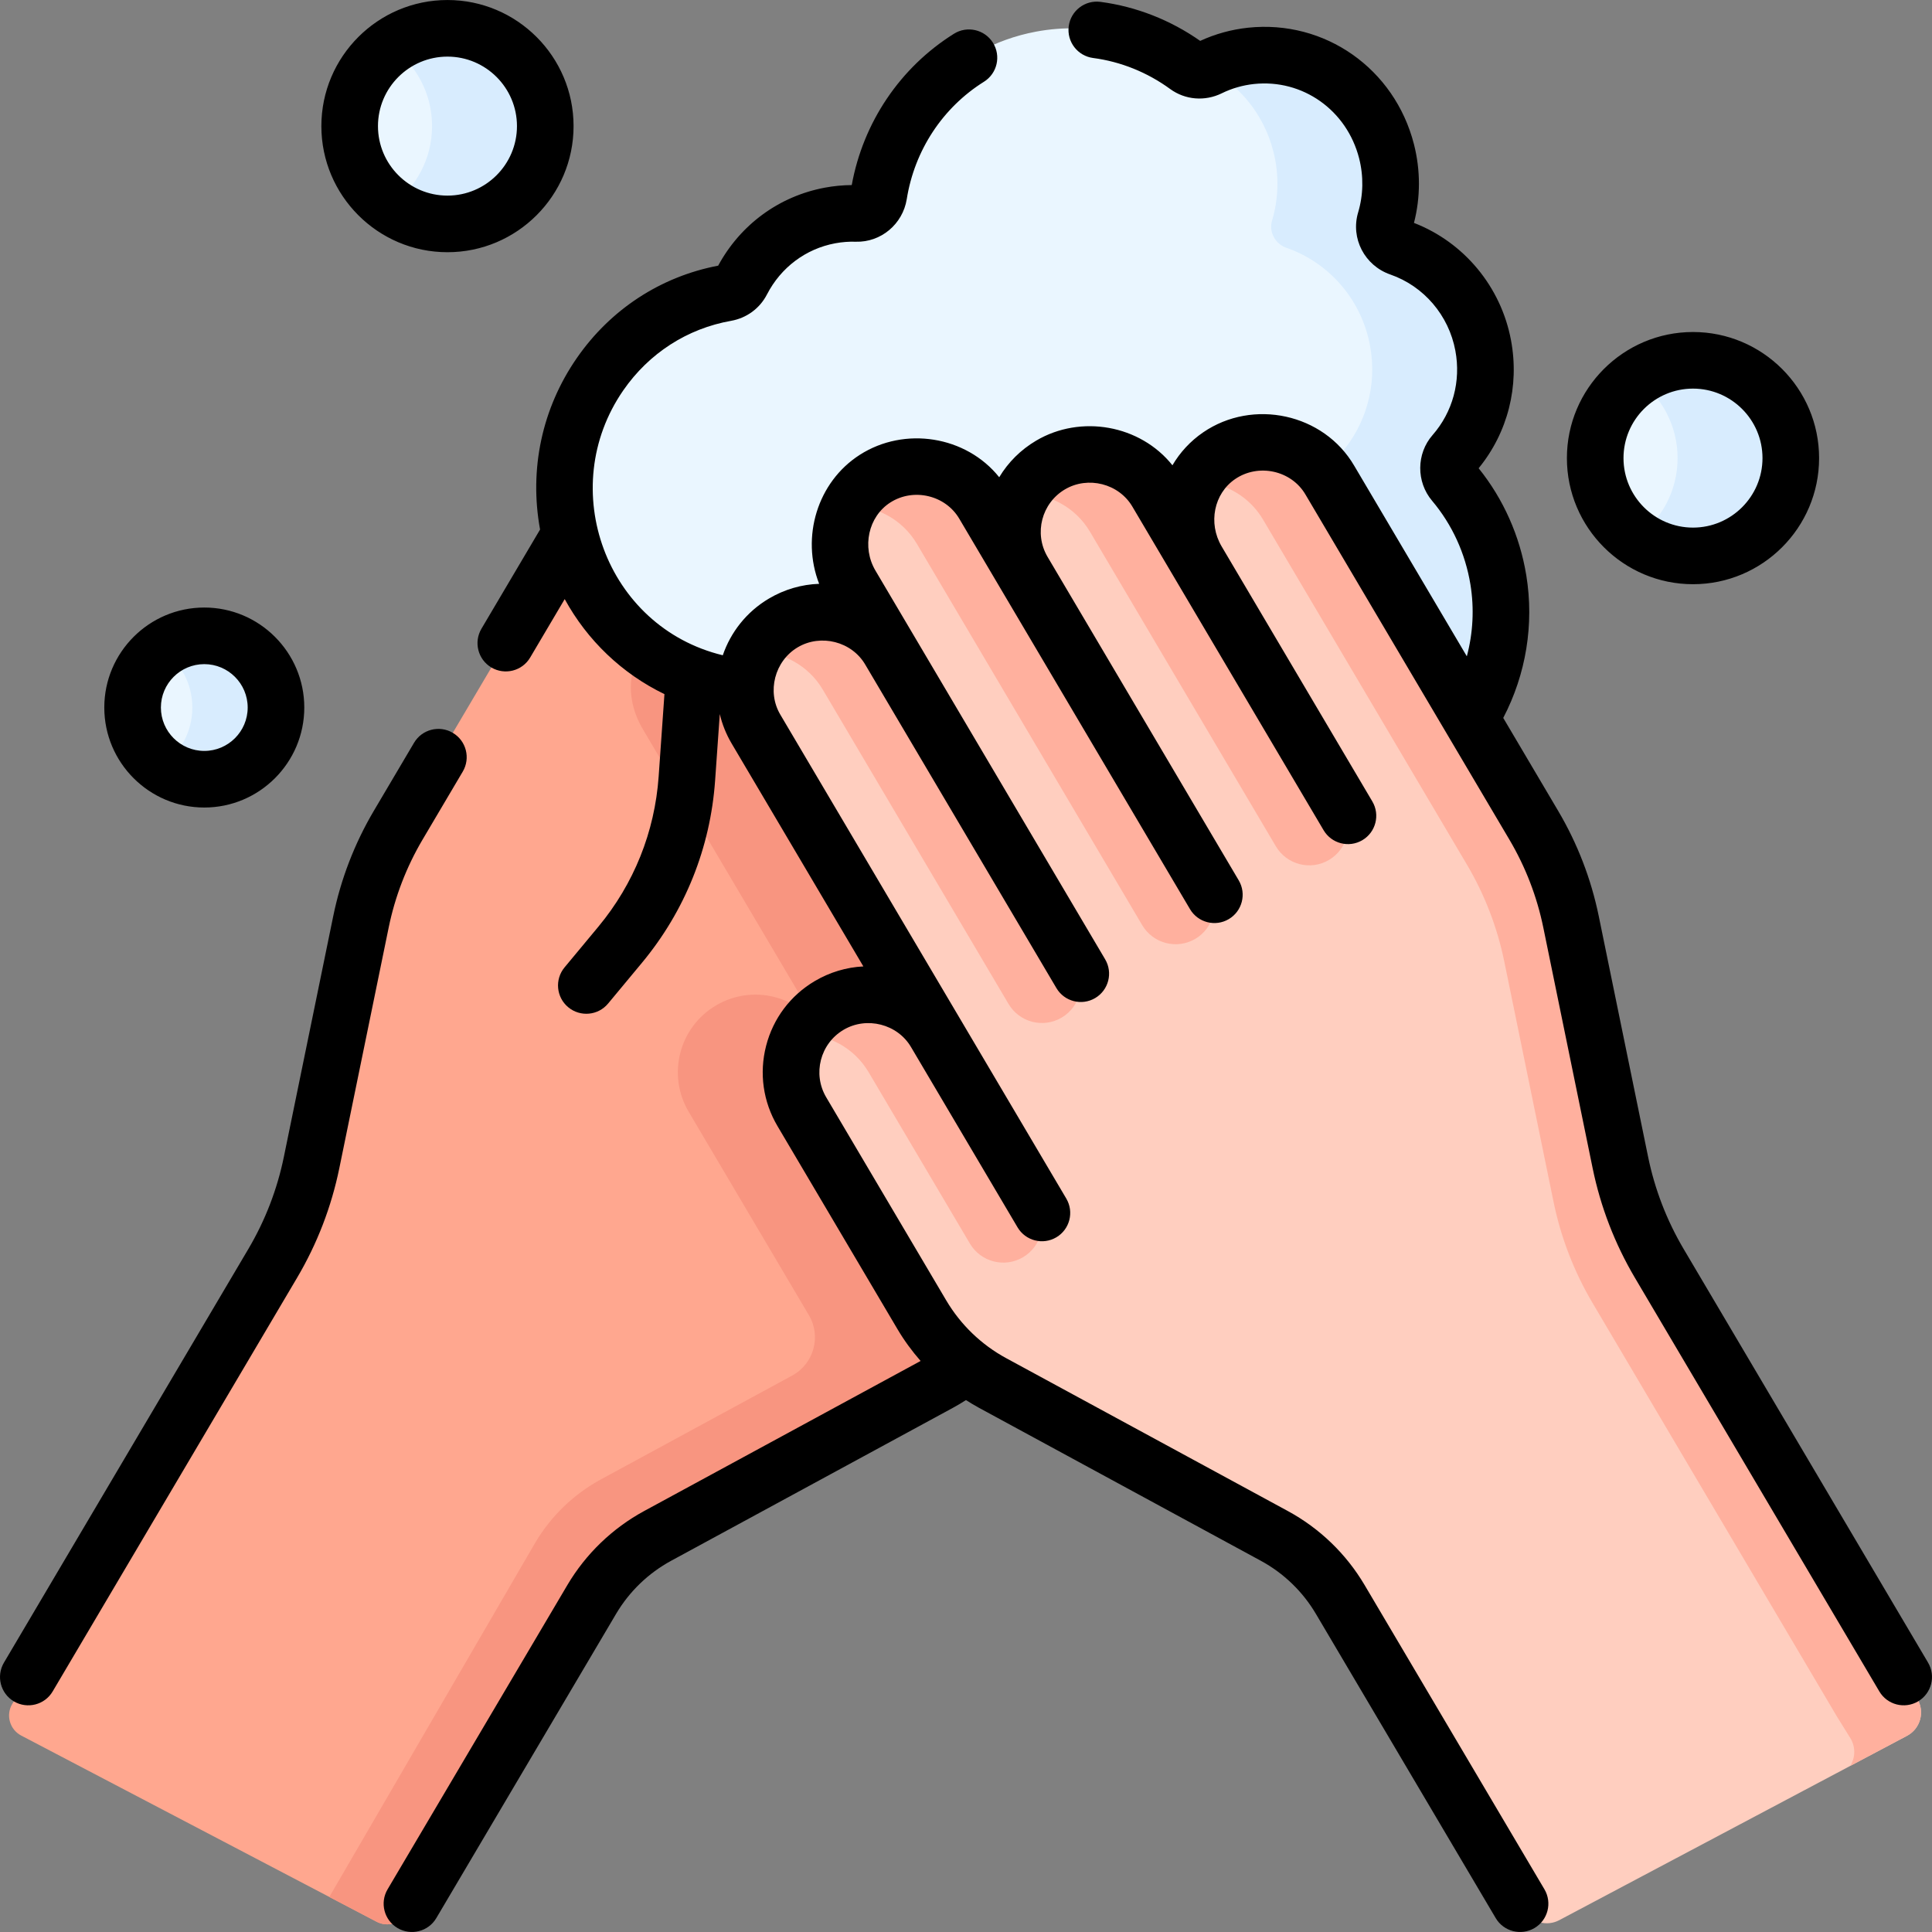 <svg id="Capa_1" enable-background="new 0 0 512.002 512.002" height="512" viewBox="0 0 512.002 512.002" width="512" xmlns="http://www.w3.org/2000/svg"><rect x="0" y="0" width="512.002" height="512.002" fill="#808080" stroke="none"/><g><g><g><circle cx="448.663" cy="121.404" fill="#eaf6ff" r="25.918"/><path d="m448.663 95.486c-5.592 0-10.765 1.777-15 4.788 6.605 4.698 10.918 12.408 10.918 21.13s-4.313 16.432-10.918 21.13c4.234 3.011 9.408 4.788 15 4.788 14.314 0 25.918-11.604 25.918-25.918s-11.604-25.918-25.918-25.918z" fill="#d8ecfe"/><circle cx="118.583" cy="33.421" fill="#eaf6ff" r="25.918"/><path d="m118.583 7.503c-5.592 0-10.766 1.777-15 4.788 6.605 4.697 10.918 12.407 10.918 21.13s-4.313 16.432-10.918 21.13c4.234 3.011 9.408 4.788 15 4.788 14.314 0 25.918-11.604 25.918-25.918s-11.604-25.918-25.918-25.918z" fill="#d8ecfe"/><circle cx="54.139" cy="187.503" fill="#eaf6ff" r="19"/><path d="m54.139 168.503c-4.142 0-7.962 1.34-11.084 3.589 4.788 3.45 7.916 9.059 7.916 15.411s-3.129 11.961-7.916 15.411c3.122 2.249 6.942 3.589 11.084 3.589 10.493 0 19-8.507 19-19s-8.507-19-19-19z" fill="#d8ecfe"/></g><g><g><path d="" style="fill:#fff;stroke:#000;stroke-width:15;stroke-linecap:round;stroke-linejoin:round;stroke-miterlimit:10"/><path d="m109.169 504.503 47.656-80.636c4.189-7.088 10.223-12.906 17.458-16.833l74.647-40.517c7.781-4.224 14.269-10.48 18.773-18.102l31.794-53.808c5.777-9.777 2.534-22.385-7.242-28.162-9.777-5.777-22.385-2.534-28.162 7.242l-28.216 47.753 14.644-24.783 61.113-103.427c5.777-9.776 2.534-22.385-7.242-28.161-9.777-5.777-22.385-2.534-28.162 7.242l-38.858 65.763 49.067-83.041c5.672-9.599 3.038-22.184-6.353-28.193-9.859-6.309-22.897-3.142-28.801 6.849l-27.04 45.763 16.581-28.061c5.777-9.776 2.534-22.385-7.242-28.161-9.777-5.777-22.385-2.534-28.162 7.242l-20.501 34.696 9.771-16.536c5.55-9.393 3.212-21.713-5.795-27.871-5.149-3.52-11.245-4.376-16.755-2.948-5.1 1.301-9.697 4.555-12.584 9.441l-54.025 91.432c-4.693 7.942-8.033 16.608-9.885 25.644l-13.061 63.724c-1.932 9.428-5.418 18.47-10.314 26.757l-64.772 109.618-4.251 7.127c-1.764 2.958-.682 6.791 2.369 8.389l94.197 49.341c2.884 1.511 6.447.445 8.029-2.401z" fill="#ffa78f"/><g fill="#f89580"><path d="m271.438 140.034-49.067 83.041 38.858-65.763c5.637-9.54 17.772-12.833 27.44-7.621 2.28-8.519-.86-17.908-8.584-22.85-1.994-1.276-4.119-2.145-6.288-2.668 1.262 5.212.555 10.929-2.359 15.861z"/><path d="m304.391 165.07c-1.764-1.042-3.621-1.78-5.512-2.25 1.254 5.051.61 10.577-2.246 15.411l-47.54 80.456c5.774-9.771 18.373-13.015 28.147-7.249l34.393-58.207c5.777-9.776 2.534-22.384-7.242-28.161z"/></g><g><path d="m87.273 502.717 12.542 6.57c2.884 1.511 6.447.445 8.029-2.401l1.324-2.383 47.656-80.636c4.189-7.088 10.222-12.906 17.458-16.833l74.647-40.517c7.781-4.224 14.269-10.48 18.773-18.102l31.548-53.392c5.063-8.568 3.644-19.698-3.824-26.276-9.662-8.512-24.828-6.119-31.334 4.94l49.031-82.979c5.821-9.851 1.891-21.389-8.733-25.638-10.624-4.25-24.079.334-29.901 10.185l-33.494 56.685-35.232-59.621c-4.515-7.641-15.098-11.596-23.518-8.789l-.893.298c-13.037 4.346-17.984 17.581-10.992 29.412l61.117 103.425 14.644 24.782-28.218-47.752c-5.777-9.776-18.386-13.018-28.162-7.241-9.776 5.777-13.018 18.386-7.241 28.162l31.796 53.806.063.106c3.333 5.624 1.328 12.892-4.418 16.01l-50.659 27.497c-7.235 3.927-13.269 9.745-17.458 16.833z" fill="#f89580"/><g fill="#ffb09e"><path d="m285.213 131.604c-1.66 5.523-1.037 11.74 2.088 17.031l-10.73-18.158c-1.702-2.88-4.006-5.175-6.646-6.858-7.35-.329-14.636 3.296-18.64 10.072l-10.28 17.397c.058.102.102.207.162.309l-.172-.291-.17.287c.059-.1.103-.204.16-.304l-10.278-17.392c-4.007-6.78-11.3-10.406-18.654-10.071-2.634 1.682-4.933 3.974-6.632 6.848l-10.73 18.159c3.124-5.288 3.748-11.503 2.09-17.025-4.997 6.587-5.667 15.919-1.227 23.433l45.442 76.899 45.442-76.905c4.439-7.514 3.77-16.844-1.225-23.431z"/><path d="m240.997 130.8c-3.448 6.092-3.688 13.769-.002 20.269 3.687-6.5 3.448-14.177.002-20.269z"/></g></g><path d="m262.356 197.108c1.002-7.265 5.429-13.555 12.037-16.513l.451-.202c9.506-4.254 20.825-.777 26.145 8.329 10.822 18.523 32.179 29.229 54.186 25.232 27.74-5.038 46.516-32.022 41.906-60.273-1.618-9.916-5.845-18.708-11.832-25.808-1.855-2.2-1.857-5.465.027-7.618 6.591-7.535 9.788-17.985 7.789-28.689-2.329-12.468-11.11-22.067-22.167-25.905-2.962-1.028-4.693-4.199-3.787-7.228 1.712-5.726 1.95-12.016.336-18.332-4.185-16.377-19.341-27.051-35.9-25.295-3.986.423-7.703 1.533-11.07 3.187-1.924.945-4.205.808-5.948-.465-11.156-8.15-25.424-11.862-39.961-9.146-22.128 4.134-38.297 21.928-41.684 43.23-.462 2.905-2.932 5.04-5.834 4.947-2.33-.075-4.701.098-7.084.544-10.444 1.951-18.818 8.648-23.381 17.493-.838 1.624-2.383 2.728-4.165 3.044-28.243 4.994-47.305 32.533-41.888 61.534 4.077 21.825 20.835 38.013 41.061 42.175z" fill="#eaf6ff"/><g><path d="m397.082 153.682c-1.618-9.916-5.846-18.708-11.832-25.808-1.855-2.2-1.857-5.464.027-7.618 6.591-7.535 9.788-17.985 7.789-28.689-2.329-12.467-11.11-22.067-22.167-25.905-2.962-1.028-4.693-4.199-3.787-7.228 1.712-5.726 1.95-12.016.336-18.332-4.185-16.376-19.341-27.051-35.9-25.295-3.987.423-7.703 1.533-11.07 3.187-.151.074-.307.13-.462.19 8.398 4.255 14.909 12.048 17.431 21.918 1.614 6.316 1.377 12.607-.336 18.332-.906 3.029.825 6.2 3.787 7.228 11.057 3.838 19.838 13.438 22.167 25.905 2 10.703-1.197 21.154-7.789 28.689-1.884 2.153-1.881 5.418-.027 7.618 5.986 7.099 10.214 15.892 11.832 25.808 4.28 26.232-11.609 51.36-36.109 58.852 7.616 2.334 15.862 2.936 24.203 1.421 27.74-5.039 46.517-32.023 41.907-60.273z" fill="#d8ecfe"/></g></g></g><g><path d="" style="fill:#fff;stroke:#000;stroke-width:15;stroke-linecap:round;stroke-linejoin:round;stroke-miterlimit:10"/><path d="m413.208 508.873c-3.304 1.751-7.4.597-9.304-2.621l-48.727-82.384c-4.189-7.088-10.223-12.906-17.458-16.832l-74.649-40.514c-7.781-4.223-14.27-10.479-18.774-18.101l-31.796-53.807c-5.777-9.776-2.535-22.385 7.241-28.162 9.776-5.777 22.385-2.535 28.162 7.241l28.218 47.752-14.644-24.782-61.117-103.425c-5.777-9.776-2.535-22.385 7.241-28.162 9.776-5.777 22.385-2.535 28.162 7.241l50.656 85.723-60.865-103c-5.672-9.598-3.039-22.184 6.352-28.193 9.859-6.309 22.897-3.142 28.801 6.848l61.117 103.425-50.656-85.723c-5.777-9.776-2.535-22.385 7.241-28.162 9.776-5.777 22.385-2.535 28.162 7.241l50.656 85.723-39.925-67.564c-5.551-9.393-3.213-21.713 5.794-27.871 5.149-3.521 11.245-4.376 16.755-2.949 5.1 1.301 9.697 4.555 12.584 9.441l54.028 91.43c4.693 7.941 8.034 16.607 9.886 25.644l13.063 63.724c1.933 9.428 5.419 18.47 10.315 26.756l64.775 109.615 3.545 5.706c2.14 3.444.915 7.98-2.667 9.879z" fill="#ffcebf"/><path d="m321.823 237.12-50.656-85.723c-5.777-9.776-2.535-22.385 7.241-28.162 9.776-5.777 22.385-2.535 28.162 7.241l50.656 85.723z" fill="#ffcebf"/><path d="m355.817 213.814-49.247-83.338c-5.777-9.776-18.386-13.018-28.162-7.241-3.228 1.908-5.726 4.568-7.44 7.618 7.095-.062 14.031 3.536 17.901 10.084l49.246 83.338c2.889 4.888 9.193 6.509 14.081 3.621 4.889-2.89 6.51-9.194 3.621-14.082z" fill="#ffb09e"/><g><path d="m352.434 127.257c-2.887-4.886-7.485-8.14-12.584-9.441-5.509-1.428-11.605-.572-16.754 2.949-2.664 1.822-4.729 4.19-6.194 6.855 1.775-.008 3.539.215 5.247.657 5.1 1.301 9.697 4.555 12.584 9.441l54.028 91.43c4.693 7.941 8.034 16.607 9.886 25.644l13.063 63.724c1.933 9.428 5.418 18.47 10.315 26.756l64.774 109.615 3.545 5.706c1.46 2.35 1.351 5.208-.002 7.39l15.037-7.972c3.582-1.899 4.807-6.435 2.667-9.879l-3.545-5.706-64.775-109.615c-4.896-8.286-8.382-17.328-10.315-26.756l-13.063-63.724c-1.852-9.036-5.193-17.702-9.886-25.644z" fill="#ffb09e"/></g><path d="m260.707 133.695c-5.904-9.991-18.942-13.157-28.801-6.848-2.913 1.864-5.173 4.363-6.739 7.207 7.074-.04 13.98 3.572 17.838 10.102l59.698 101.024c2.889 4.888 9.193 6.509 14.081 3.621 4.888-2.889 6.509-9.193 3.621-14.081z" fill="#ffb09e"/><path d="m276.122 321.446-75.761-128.207c-5.777-9.776-2.535-22.385 7.241-28.162 9.776-5.777 22.385-2.535 28.162 7.241l75.761 128.207z" fill="#ffcebf"/><path d="m235.764 172.318c-5.777-9.776-18.386-13.018-28.162-7.241-3.228 1.908-5.726 4.568-7.44 7.617 7.095-.062 14.031 3.536 17.9 10.084l49.211 83.278c2.889 4.888 9.193 6.509 14.081 3.621 4.888-2.889 6.509-9.193 3.621-14.081z" fill="#ffb09e"/><path d="m240.718 342.367-28.218-47.753c-5.777-9.776-2.535-22.385 7.241-28.162 9.776-5.777 22.385-2.535 28.162 7.241l28.218 47.752z" fill="#ffcebf"/><path d="m219.742 266.452c-3.228 1.908-5.726 4.568-7.44 7.618 7.095-.061 14.031 3.536 17.9 10.084l26.83 45.403c2.889 4.888 9.193 6.509 14.081 3.621 4.888-2.889 6.509-9.193 3.621-14.081l-26.83-45.403c-5.777-9.777-18.386-13.019-28.162-7.242z" fill="#ffb09e"/></g></g><path d="m448.663 154.822c18.427 0 33.418-14.991 33.418-33.418s-14.991-33.418-33.418-33.418-33.418 14.991-33.418 33.418 14.991 33.418 33.418 33.418zm0-51.836c10.156 0 18.418 8.262 18.418 18.418s-8.262 18.418-18.418 18.418-18.418-8.262-18.418-18.418 8.262-18.418 18.418-18.418zm-336.676 119.513 10.648-18.017c2.107-3.566.925-8.165-2.641-10.272-3.565-2.108-8.165-.925-10.272 2.641l-10.651 18.021c-5.127 8.691-8.75 18.097-10.768 27.954l-13.07 63.723c-1.769 8.641-4.938 16.866-9.419 24.449l-64.77 109.62c-2.107 3.566-.924 8.166 2.642 10.272 3.519 2.079 8.142.965 10.272-2.642l64.77-109.619c5.33-9.018 9.098-18.799 11.201-29.07l13.07-63.723c1.684-8.23 4.71-16.084 8.988-23.337zm6.596-155.66c18.427 0 33.418-14.992 33.418-33.418s-14.991-33.418-33.418-33.418-33.418 14.991-33.418 33.418 14.991 33.418 33.418 33.418zm0-51.836c10.156 0 18.418 8.262 18.418 18.418s-8.262 18.418-18.418 18.418-18.418-8.263-18.418-18.418 8.262-18.418 18.418-18.418zm392.375 425.607-64.774-109.615c-4.484-7.588-7.655-15.813-9.425-24.447l-13.063-63.724c-2.024-9.872-5.649-19.277-10.776-27.953l-14.545-24.615c6.045-11.573 8.221-24.815 6.109-37.783-1.706-10.443-6.062-20.224-12.629-28.381 7.728-9.465 10.852-21.739 8.581-33.903-2.639-14.173-12.436-25.972-25.719-31.115 1.75-6.781 1.755-13.947.001-20.831-5.13-20.053-23.609-33.047-43.971-30.898-4.43.478-8.69 1.651-12.683 3.492-7.875-5.533-16.989-9.103-26.427-10.341-4.107-.539-7.873 2.354-8.412 6.461s2.354 7.873 6.461 8.412c7.309.958 14.371 3.801 20.423 8.221 3.971 2.898 9.213 3.331 13.678 1.134 2.668-1.311 5.551-2.14 8.551-2.464 12.867-1.357 24.578 6.926 27.844 19.693 1.212 4.756 1.123 9.712-.262 14.343-2.036 6.853 1.704 14.078 8.52 16.45 8.895 3.088 15.503 10.824 17.248 20.192 1.512 8.097-.693 16.252-6.053 22.375-4.297 4.912-4.345 12.393-.117 17.395 5.304 6.286 8.817 13.957 10.16 22.179 1.042 6.396.69 12.88-.951 19.044l-29.836-50.491c-8.105-13.879-26.851-17.878-40.029-8.868-3.421 2.339-6.158 5.34-8.154 8.734-8.545-10.709-24.296-13.513-36.116-6.529-4.083 2.413-7.417 5.74-9.788 9.697-8.79-10.979-25.076-13.54-36.942-5.945-11.282 7.22-15.605 21.812-10.777 34.191-4.639.155-9.192 1.472-13.299 3.899-5.97 3.528-10.148 8.941-12.24 15.036-31.005-7.496-44.357-44.233-26.354-70.227 6.798-9.816 16.932-16.351 28.557-18.405 4.136-.744 7.602-3.294 9.507-6.993 3.693-7.159 10.287-12.1 18.078-13.553 1.838-.34 3.675-.481 5.484-.418 6.611.188 12.403-4.63 13.48-11.271 2.052-12.929 9.51-24.274 20.463-31.126 3.512-2.197 4.578-6.824 2.381-10.336-2.197-3.511-6.825-4.577-10.336-2.381-14.243 8.91-24.058 23.477-27.086 40.1-2.357.016-4.745.245-7.125.685-12.112 2.259-22.37 9.772-28.273 20.673-15.242 2.905-28.522 11.577-37.462 24.485-9.214 13.304-12.666 29.434-9.737 45.445l-15.538 26.291c-2.107 3.566-.925 8.165 2.641 10.272 3.512 2.076 8.143.965 10.272-2.641l9.153-15.487c5.992 10.949 15.206 19.757 26.433 25.185l-1.535 21.821c-1.036 14.698-6.555 28.456-15.958 39.785l-8.98 10.81c-2.647 3.186-2.209 7.915.977 10.562 3.17 2.633 7.903 2.224 10.562-.977l8.982-10.812c11.421-13.76 18.123-30.467 19.38-48.314l1.238-17.598c.633 2.687 1.677 5.324 3.153 7.823l34.9 59.06c-4.493.219-8.895 1.528-12.877 3.881-6.453 3.813-11.035 9.912-12.901 17.171-1.867 7.259-.794 14.811 3.019 21.264l31.795 53.806c1.78 3.012 3.847 5.823 6.133 8.434l-73.273 39.773c-8.423 4.579-15.454 11.356-20.335 19.604l-47.65 80.64c-2.107 3.566-.924 8.165 2.642 10.272 3.515 2.077 8.143.965 10.272-2.642l47.647-80.636c3.499-5.913 8.543-10.775 14.583-14.058l74.647-40.518c1.193-.647 2.351-1.344 3.486-2.069 1.141.731 2.306 1.428 3.501 2.077l74.649 40.514c6.041 3.278 11.082 8.139 14.579 14.056l47.659 80.634c2.127 3.601 6.757 4.718 10.272 2.641 3.566-2.107 4.748-6.707 2.641-10.272l-47.659-80.634c-4.878-8.255-11.911-15.035-20.337-19.608l-74.648-40.514c-6.587-3.575-12.083-8.875-15.895-15.325l-31.795-53.806c-3.664-6.2-1.601-14.226 4.6-17.89 6.106-3.608 14.3-1.547 17.889 4.6l28.218 47.752c2.108 3.566 6.708 4.749 10.272 2.642 3.566-2.107 4.749-6.707 2.642-10.272l-28.218-47.752c-.001-.002-.002-.004-.004-.007l-47.539-80.448c-3.651-6.108-1.518-14.273 4.601-17.889 6.104-3.608 14.3-1.547 17.889 4.6l50.656 85.723c2.107 3.565 6.706 4.75 10.272 2.642 3.566-2.107 4.749-6.707 2.642-10.272l-60.866-103.001c-3.674-6.218-1.908-14.32 3.937-18.061 6.134-3.926 14.615-1.97 18.302 4.347l10.395 17.59c.021.037.044.074.065.111l50.656 85.723c2.108 3.566 6.707 4.749 10.272 2.642 3.566-2.107 4.749-6.707 2.642-10.272l-50.7-85.798c-3.603-6.19-1.531-14.166 4.644-17.815 6.105-3.607 14.3-1.548 17.889 4.6l10.703 18.112c.009.016.019.032.028.048l39.925 67.563c2.108 3.565 6.707 4.75 10.272 2.642 3.566-2.107 4.749-6.707 2.642-10.272l-39.95-67.605c-3.608-6.153-2.034-13.974 3.595-17.822 6.132-4.192 14.877-2.342 18.649 4.116l54.028 91.43c4.28 7.243 7.307 15.094 8.996 23.335l13.063 63.723c2.104 10.265 5.874 20.044 11.205 29.066l64.774 109.615c2.107 3.566 6.706 4.75 10.272 2.642 3.567-2.111 4.749-6.71 2.642-10.276zm-456.819-226.607c14.612 0 26.5-11.888 26.5-26.5s-11.888-26.5-26.5-26.5-26.5 11.888-26.5 26.5 11.888 26.5 26.5 26.5zm0-38c6.341 0 11.5 5.159 11.5 11.5s-5.159 11.5-11.5 11.5-11.5-5.159-11.5-11.5 5.159-11.5 11.5-11.5z"/></g></svg>